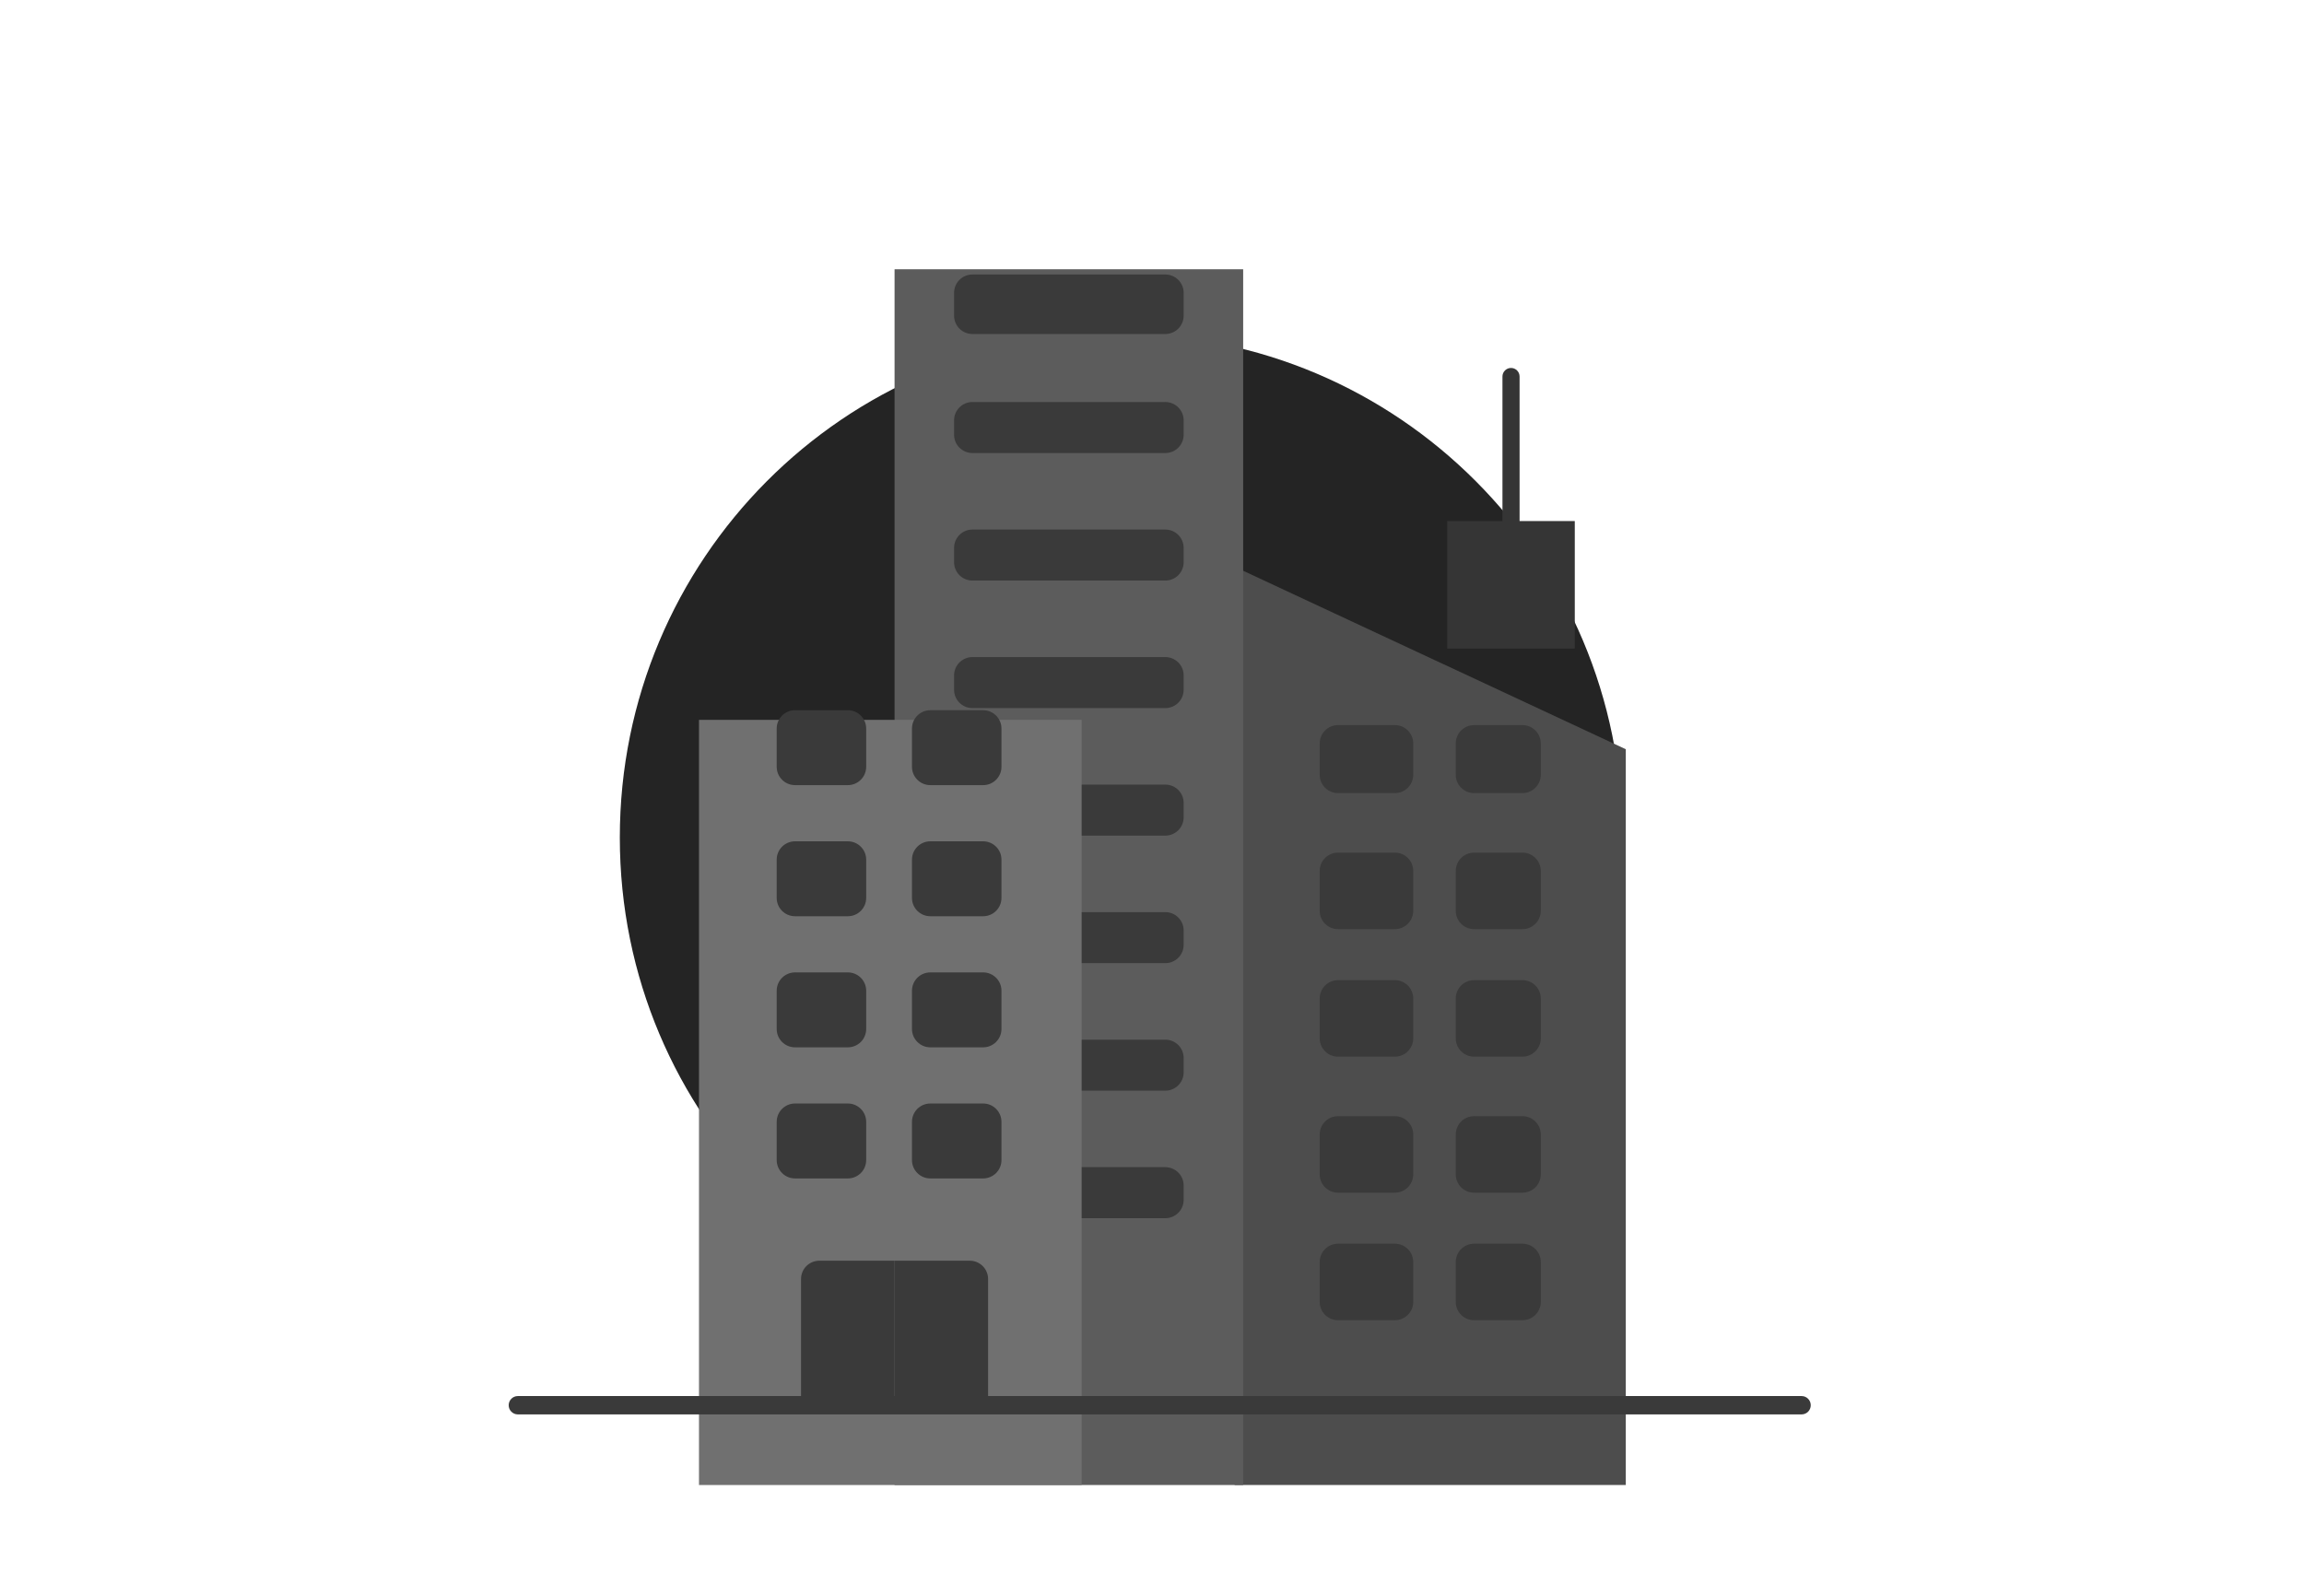 <svg width="231" height="160" viewBox="0 0 231 160" fill="none" xmlns="http://www.w3.org/2000/svg">
<g clip-path="url(#clip0_4731_668)">
<path d="M112.405 134.389C140.183 134.389 162.667 111.787 162.667 83.9C162.667 56.013 140.183 33.492 112.405 33.492C84.626 33.492 62.143 56.094 62.143 83.981C62.143 111.95 84.707 134.389 112.405 134.389Z" fill="#242424"/>
<path fill-rule="evenodd" clip-rule="evenodd" d="M151.495 36.896C151.969 36.896 152.354 37.281 152.354 37.755V53.526C152.354 54 151.969 54.385 151.495 54.385C151.021 54.385 150.637 54 150.637 53.526V37.755C150.637 37.281 151.021 36.896 151.495 36.896Z" fill="#353535"/>
<path d="M145.101 52.248H157.888V65.035H145.101V52.248Z" fill="#353535"/>
<g filter="url(#filter0_d_4731_668)">
<path d="M123.788 48.837L163.003 67.127V140.908H123.788V48.837Z" fill="#4D4D4D"/>
</g>
<path d="M132.313 74.546C132.313 73.531 133.137 72.708 134.152 72.708H139.852C140.868 72.708 141.691 73.531 141.691 74.546V77.689C141.691 78.704 140.868 79.528 139.852 79.528H134.152C133.137 79.528 132.313 78.704 132.313 77.689V74.546Z" fill="#3A3A3A"/>
<path d="M132.313 87.334C132.313 86.319 133.137 85.495 134.152 85.495H139.852C140.868 85.495 141.691 86.319 141.691 87.334V91.329C141.691 92.345 140.868 93.168 139.852 93.168H134.152C133.137 93.168 132.313 92.345 132.313 91.329V87.334Z" fill="#3A3A3A"/>
<path d="M132.313 100.121C132.313 99.106 133.137 98.283 134.152 98.283H139.852C140.868 98.283 141.691 99.106 141.691 100.121V104.116C141.691 105.132 140.868 105.955 139.852 105.955H134.152C133.137 105.955 132.313 105.132 132.313 104.116V100.121Z" fill="#3A3A3A"/>
<path d="M132.313 113.761C132.313 112.746 133.137 111.923 134.152 111.923H139.852C140.868 111.923 141.691 112.746 141.691 113.761V117.756C141.691 118.772 140.868 119.595 139.852 119.595H134.152C133.137 119.595 132.313 118.772 132.313 117.756V113.761Z" fill="#3A3A3A"/>
<path d="M132.313 126.549C132.313 125.533 133.137 124.71 134.152 124.71H139.852C140.868 124.71 141.691 125.533 141.691 126.549V130.544C141.691 131.559 140.868 132.383 139.852 132.383H134.152C133.137 132.383 132.313 131.559 132.313 130.544V126.549Z" fill="#3A3A3A"/>
<path d="M145.954 74.546C145.954 73.531 146.777 72.708 147.793 72.708H152.64C153.656 72.708 154.479 73.531 154.479 74.546V77.689C154.479 78.704 153.656 79.528 152.64 79.528H147.793C146.777 79.528 145.954 78.704 145.954 77.689V74.546Z" fill="#3A3A3A"/>
<path d="M145.954 87.334C145.954 86.319 146.777 85.495 147.793 85.495H152.64C153.656 85.495 154.479 86.319 154.479 87.334V91.329C154.479 92.345 153.656 93.168 152.64 93.168H147.793C146.777 93.168 145.954 92.345 145.954 91.329V87.334Z" fill="#3A3A3A"/>
<path d="M145.954 100.121C145.954 99.106 146.777 98.283 147.793 98.283H152.64C153.656 98.283 154.479 99.106 154.479 100.121V104.116C154.479 105.132 153.656 105.955 152.64 105.955H147.793C146.777 105.955 145.954 105.132 145.954 104.116V100.121Z" fill="#3A3A3A"/>
<path d="M145.954 113.761C145.954 112.746 146.777 111.923 147.793 111.923H152.64C153.656 111.923 154.479 112.746 154.479 113.761V117.756C154.479 118.772 153.656 119.595 152.64 119.595H147.793C146.777 119.595 145.954 118.772 145.954 117.756V113.761Z" fill="#3A3A3A"/>
<path d="M145.954 126.549C145.954 125.533 146.777 124.71 147.793 124.71H152.64C153.656 124.71 154.479 125.533 154.479 126.549V130.544C154.479 131.559 153.656 132.383 152.64 132.383H147.793C146.777 132.383 145.954 131.559 145.954 130.544V126.549Z" fill="#3A3A3A"/>
<g filter="url(#filter1_d_4731_668)">
<path d="M89.689 19H124.641V140.908H89.689V19Z" fill="#5C5C5C"/>
</g>
<path d="M95.656 29.364C95.656 28.348 96.48 27.525 97.495 27.525H116.835C117.851 27.525 118.674 28.348 118.674 29.364V31.654C118.674 32.669 117.851 33.492 116.835 33.492H97.495C96.48 33.492 95.656 32.669 95.656 31.654V29.364Z" fill="#3A3A3A"/>
<path d="M95.656 42.151C95.656 41.136 96.48 40.312 97.495 40.312H116.835C117.851 40.312 118.674 41.136 118.674 42.151V43.589C118.674 44.604 117.851 45.428 116.835 45.428H97.495C96.48 45.428 95.656 44.604 95.656 43.589V42.151Z" fill="#3A3A3A"/>
<path d="M95.656 54.939C95.656 53.923 96.48 53.1 97.495 53.1H116.835C117.851 53.1 118.674 53.923 118.674 54.939V56.376C118.674 57.392 117.851 58.215 116.835 58.215H97.495C96.48 58.215 95.656 57.392 95.656 56.376V54.939Z" fill="#3A3A3A"/>
<path d="M95.656 67.726C95.656 66.711 96.48 65.888 97.495 65.888H116.835C117.851 65.888 118.674 66.711 118.674 67.726V69.164C118.674 70.18 117.851 71.003 116.835 71.003H97.495C96.48 71.003 95.656 70.18 95.656 69.164V67.726Z" fill="#3A3A3A"/>
<path d="M95.656 80.514C95.656 79.498 96.48 78.675 97.495 78.675H116.835C117.851 78.675 118.674 79.498 118.674 80.514V81.951C118.674 82.967 117.851 83.79 116.835 83.79H97.495C96.48 83.79 95.656 82.967 95.656 81.951V80.514Z" fill="#3A3A3A"/>
<path d="M95.656 93.302C95.656 92.286 96.48 91.463 97.495 91.463H116.835C117.851 91.463 118.674 92.286 118.674 93.302V94.739C118.674 95.755 117.851 96.578 116.835 96.578H97.495C96.48 96.578 95.656 95.755 95.656 94.739V93.302Z" fill="#3A3A3A"/>
<path d="M95.656 106.089C95.656 105.074 96.48 104.25 97.495 104.25H116.835C117.851 104.25 118.674 105.074 118.674 106.089V107.527C118.674 108.542 117.851 109.365 116.835 109.365H97.495C96.48 109.365 95.656 108.542 95.656 107.527V106.089Z" fill="#3A3A3A"/>
<path d="M95.656 118.876C95.656 117.861 96.48 117.037 97.495 117.037H116.835C117.851 117.037 118.674 117.861 118.674 118.876V120.314C118.674 121.329 117.851 122.152 116.835 122.152H97.495C96.48 122.152 95.656 121.329 95.656 120.314V118.876Z" fill="#3A3A3A"/>
<g filter="url(#filter2_d_4731_668)">
<path d="M70.081 64.183H108.444V140.908H70.081V64.183Z" fill="#707070"/>
</g>
<path d="M77.872 73.055C77.872 72.04 78.695 71.216 79.711 71.216H85.006C86.021 71.216 86.844 72.04 86.844 73.055V76.889C86.844 77.905 86.021 78.728 85.006 78.728H79.711C78.695 78.728 77.872 77.905 77.872 76.889V73.055Z" fill="#3A3A3A"/>
<path d="M77.872 86.201C77.872 85.186 78.695 84.362 79.711 84.362H85.006C86.021 84.362 86.844 85.186 86.844 86.201V90.035C86.844 91.051 86.021 91.874 85.006 91.874H79.711C78.695 91.874 77.872 91.051 77.872 90.035V86.201Z" fill="#3A3A3A"/>
<path d="M77.872 99.346C77.872 98.33 78.695 97.507 79.711 97.507H85.006C86.021 97.507 86.844 98.33 86.844 99.346V103.18C86.844 104.196 86.021 105.019 85.006 105.019H79.711C78.695 105.019 77.872 104.196 77.872 103.18V99.346Z" fill="#3A3A3A"/>
<path d="M77.872 112.492C77.872 111.476 78.695 110.653 79.711 110.653H85.006C86.021 110.653 86.844 111.476 86.844 112.492V116.326C86.844 117.342 86.021 118.165 85.006 118.165H79.711C78.695 118.165 77.872 117.342 77.872 116.326V112.492Z" fill="#3A3A3A"/>
<path d="M80.311 128.254C80.311 127.239 81.135 126.415 82.15 126.415H89.689V140.908H80.311V128.254Z" fill="#3A3A3A"/>
<path d="M91.435 73.055C91.435 72.04 92.258 71.216 93.273 71.216H98.568C99.584 71.216 100.407 72.04 100.407 73.055V76.889C100.407 77.905 99.584 78.728 98.568 78.728H93.273C92.258 78.728 91.435 77.905 91.435 76.889V73.055Z" fill="#3A3A3A"/>
<path d="M91.435 86.201C91.435 85.186 92.258 84.362 93.273 84.362H98.568C99.584 84.362 100.407 85.186 100.407 86.201V90.035C100.407 91.051 99.584 91.874 98.568 91.874H93.273C92.258 91.874 91.435 91.051 91.435 90.035V86.201Z" fill="#3A3A3A"/>
<path d="M91.435 99.346C91.435 98.33 92.258 97.507 93.273 97.507H98.568C99.584 97.507 100.407 98.33 100.407 99.346V103.18C100.407 104.196 99.584 105.019 98.568 105.019H93.273C92.258 105.019 91.435 104.196 91.435 103.18V99.346Z" fill="#3A3A3A"/>
<path d="M91.435 112.492C91.435 111.476 92.258 110.653 93.273 110.653H98.568C99.584 110.653 100.407 111.476 100.407 112.492V116.326C100.407 117.342 99.584 118.165 98.568 118.165H93.273C92.258 118.165 91.435 117.342 91.435 116.326V112.492Z" fill="#3A3A3A"/>
<path d="M89.689 126.415H97.228C98.244 126.415 99.067 127.239 99.067 128.254V140.908H89.689V126.415Z" fill="#3A3A3A"/>
<path fill-rule="evenodd" clip-rule="evenodd" d="M51 140.908C51 140.4 51.412 139.988 51.919 139.988H180.629C181.137 139.988 181.548 140.4 181.548 140.908C181.548 141.416 181.137 141.827 180.629 141.827H51.919C51.412 141.827 51 141.416 51 140.908Z" fill="#3A3A3A"/>
</g>
<defs>
<filter id="filter0_d_4731_668" x="111.788" y="44.837" width="63.215" height="116.07" filterUnits="userSpaceOnUse" color-interpolation-filters="sRGB">
<feFlood flood-opacity="0" result="BackgroundImageFix"/>
<feColorMatrix in="SourceAlpha" type="matrix" values="0 0 0 0 0 0 0 0 0 0 0 0 0 0 0 0 0 0 127 0" result="hardAlpha"/>
<feOffset dy="8"/>
<feGaussianBlur stdDeviation="6"/>
<feColorMatrix type="matrix" values="0 0 0 0 0 0 0 0 0 0 0 0 0 0 0 0 0 0 0.16 0"/>
<feBlend mode="normal" in2="BackgroundImageFix" result="effect1_dropShadow_4731_668"/>
<feBlend mode="normal" in="SourceGraphic" in2="effect1_dropShadow_4731_668" result="shape"/>
</filter>
<filter id="filter1_d_4731_668" x="77.689" y="15" width="58.952" height="145.908" filterUnits="userSpaceOnUse" color-interpolation-filters="sRGB">
<feFlood flood-opacity="0" result="BackgroundImageFix"/>
<feColorMatrix in="SourceAlpha" type="matrix" values="0 0 0 0 0 0 0 0 0 0 0 0 0 0 0 0 0 0 127 0" result="hardAlpha"/>
<feOffset dy="8"/>
<feGaussianBlur stdDeviation="6"/>
<feColorMatrix type="matrix" values="0 0 0 0 0 0 0 0 0 0 0 0 0 0 0 0 0 0 0.16 0"/>
<feBlend mode="normal" in2="BackgroundImageFix" result="effect1_dropShadow_4731_668"/>
<feBlend mode="normal" in="SourceGraphic" in2="effect1_dropShadow_4731_668" result="shape"/>
</filter>
<filter id="filter2_d_4731_668" x="58.081" y="60.183" width="62.362" height="100.725" filterUnits="userSpaceOnUse" color-interpolation-filters="sRGB">
<feFlood flood-opacity="0" result="BackgroundImageFix"/>
<feColorMatrix in="SourceAlpha" type="matrix" values="0 0 0 0 0 0 0 0 0 0 0 0 0 0 0 0 0 0 127 0" result="hardAlpha"/>
<feOffset dy="8"/>
<feGaussianBlur stdDeviation="6"/>
<feColorMatrix type="matrix" values="0 0 0 0 0 0 0 0 0 0 0 0 0 0 0 0 0 0 0.16 0"/>
<feBlend mode="normal" in2="BackgroundImageFix" result="effect1_dropShadow_4731_668"/>
<feBlend mode="normal" in="SourceGraphic" in2="effect1_dropShadow_4731_668" result="shape"/>
</filter>
<clipPath id="clip0_4731_668">
<rect width="230" height="160" fill="white" transform="translate(0.792)"/>
</clipPath>
</defs>
</svg>
